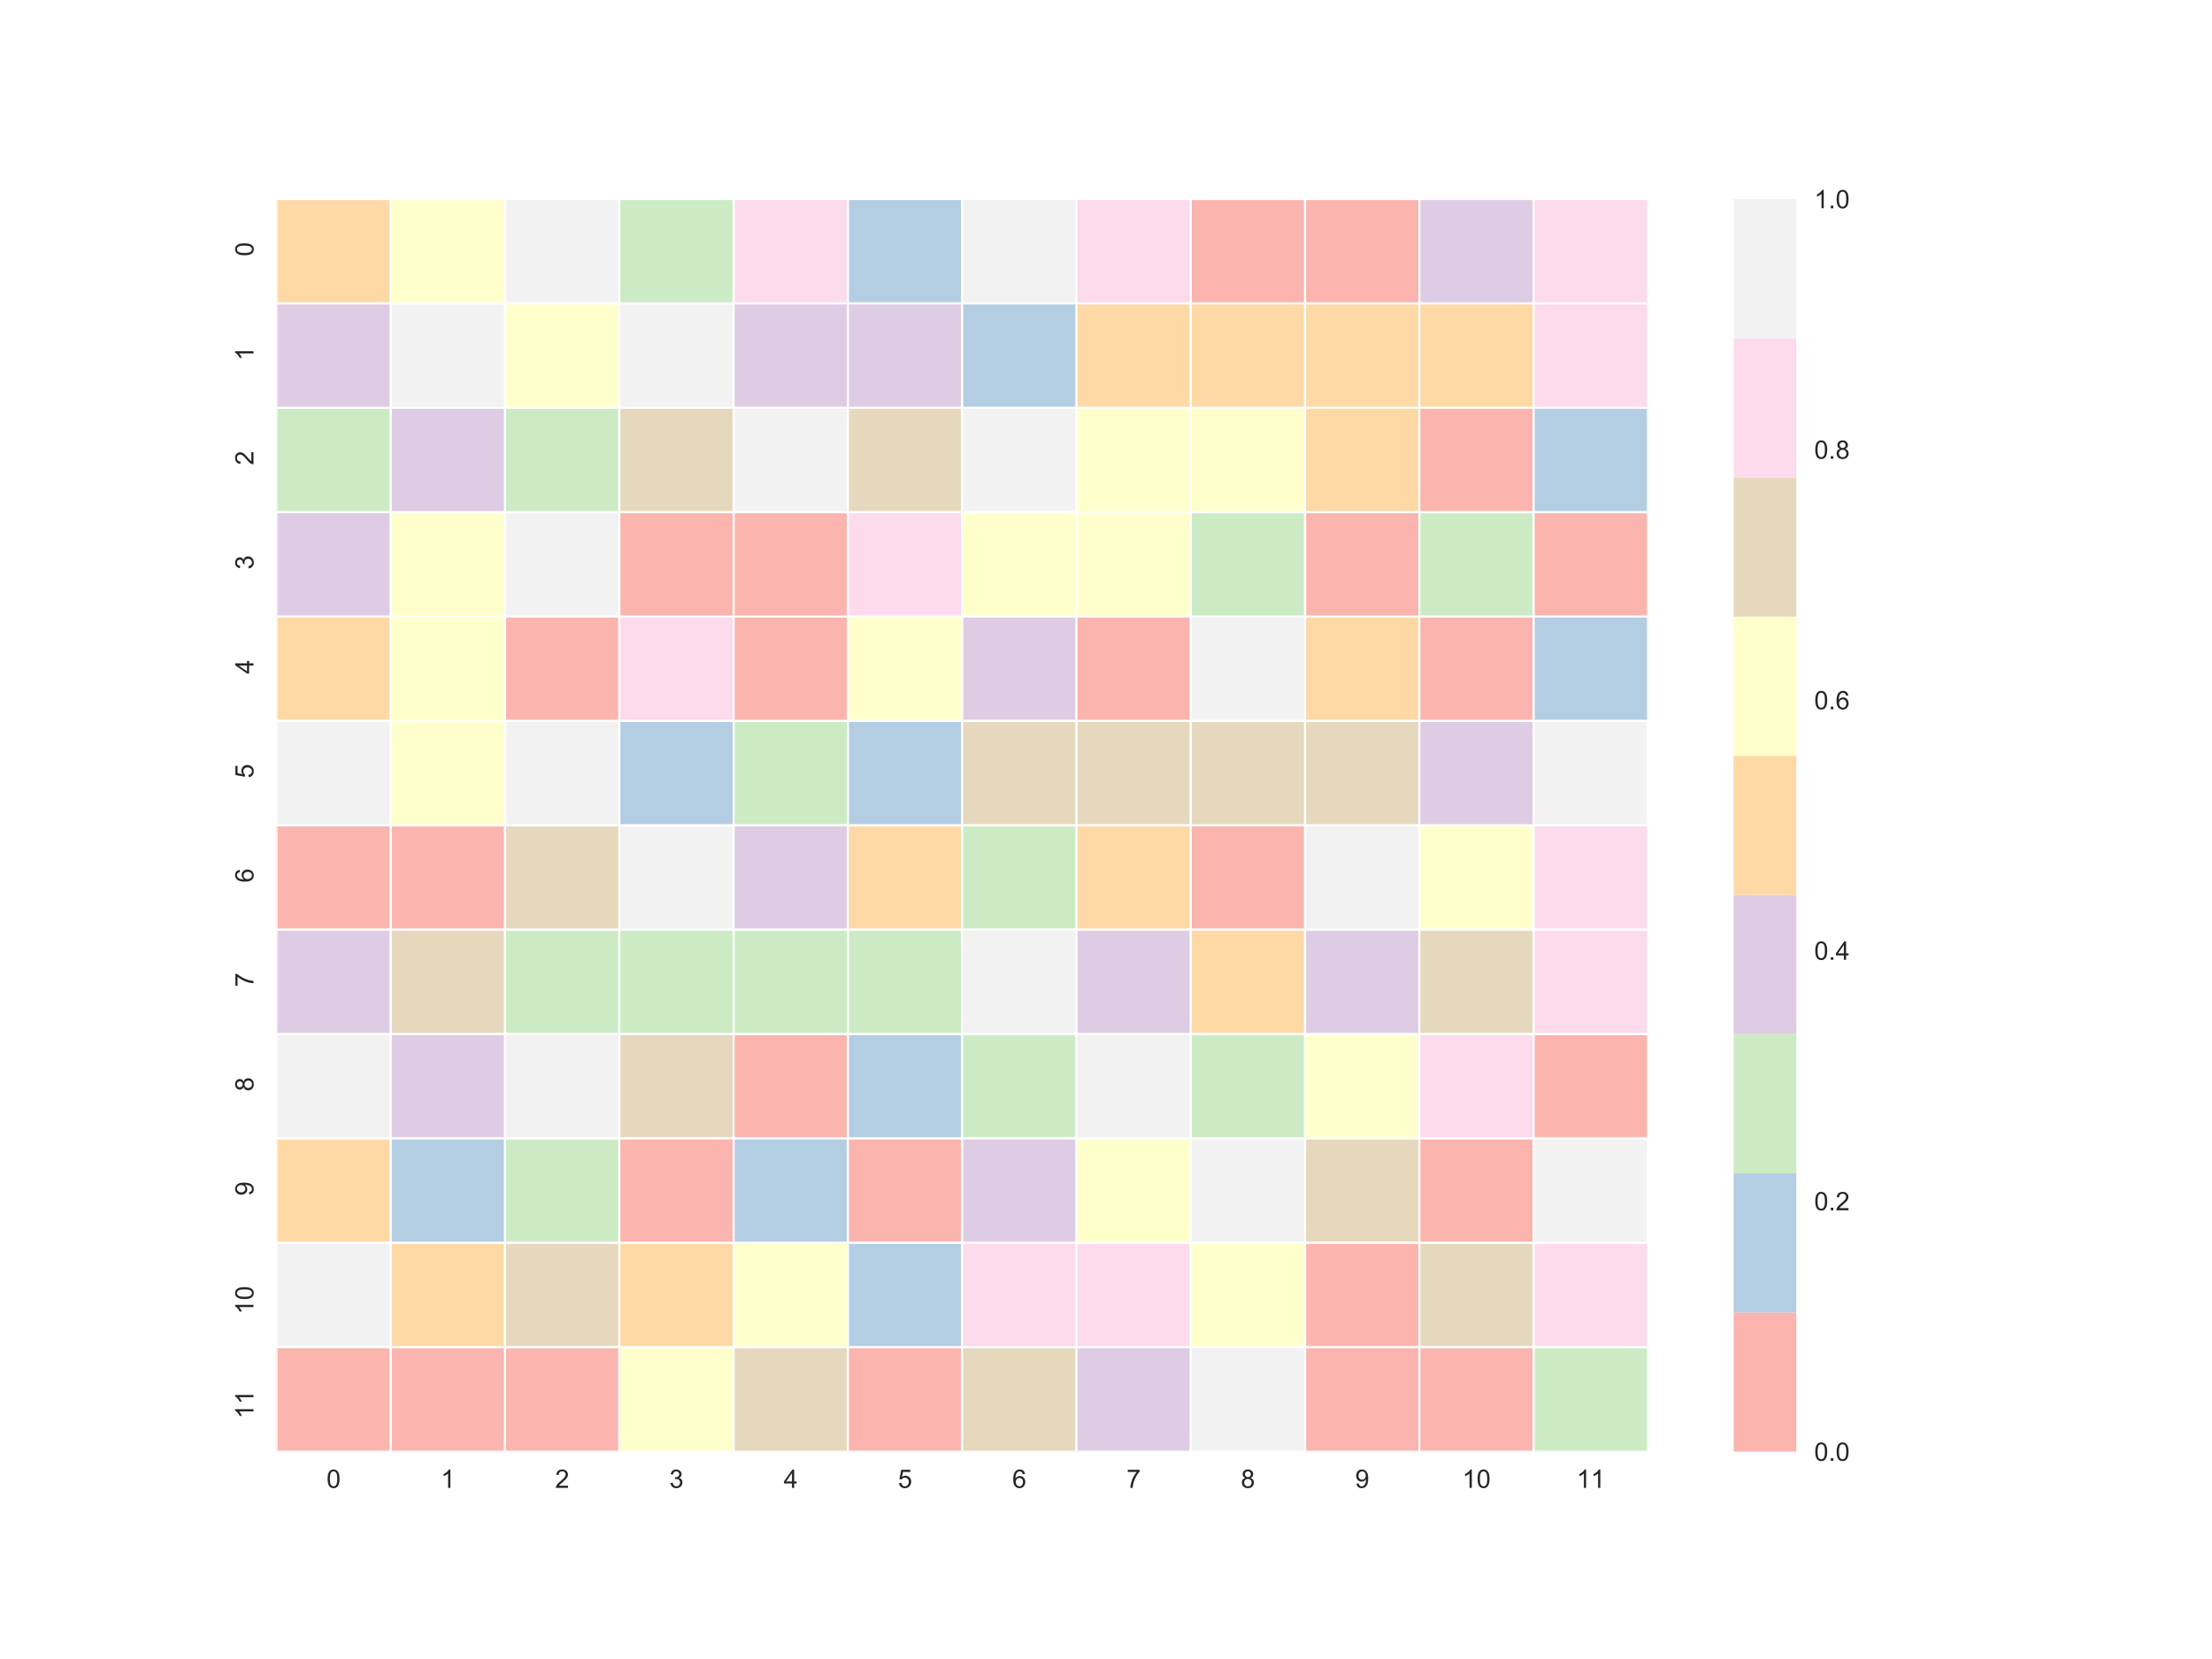 <?xml version="1.0" encoding="utf-8" standalone="no"?>
<!DOCTYPE svg PUBLIC "-//W3C//DTD SVG 1.1//EN"
  "http://www.w3.org/Graphics/SVG/1.1/DTD/svg11.dtd">
<!-- Created with matplotlib (http://matplotlib.org/) -->
<svg height="648pt" version="1.1" viewBox="0 0 864 648" width="864pt" xmlns="http://www.w3.org/2000/svg" xmlns:xlink="http://www.w3.org/1999/xlink">
 <defs>
  <style type="text/css">
*{stroke-linecap:butt;stroke-linejoin:round;}
  </style>
 </defs>
 <g id="figure_1">
  <g id="patch_1">
   <path d="M 0 648 
L 864 648 
L 864 0 
L 0 0 
z
" style="fill:#ffffff;"/>
  </g>
  <g id="axes_1">
   <g id="patch_2">
    <path d="M 108 567 
L 643.68 567 
L 643.68 77.76 
L 108 77.76 
z
" style="fill:#ffffff;"/>
   </g>
   <g id="matplotlib.axis_1">
    <g id="xtick_1">
     <g id="line2d_1"/>
     <g id="text_1">
      <!-- 0 -->
      <defs>
       <path d="M 4.156 35.297 
Q 4.156 48 6.766 55.734 
Q 9.375 63.484 14.516 67.672 
Q 19.672 71.875 27.484 71.875 
Q 33.25 71.875 37.594 69.547 
Q 41.938 67.234 44.766 62.859 
Q 47.609 58.5 49.219 52.219 
Q 50.828 45.953 50.828 35.297 
Q 50.828 22.703 48.234 14.969 
Q 45.656 7.234 40.5 3 
Q 35.359 -1.219 27.484 -1.219 
Q 17.141 -1.219 11.234 6.203 
Q 4.156 15.141 4.156 35.297 
z
M 13.188 35.297 
Q 13.188 17.672 17.312 11.828 
Q 21.438 6 27.484 6 
Q 33.547 6 37.672 11.859 
Q 41.797 17.719 41.797 35.297 
Q 41.797 52.984 37.672 58.781 
Q 33.547 64.594 27.391 64.594 
Q 21.344 64.594 17.719 59.469 
Q 13.188 52.938 13.188 35.297 
z
" id="ArialMT-30"/>
      </defs>
      <g style="fill:#262626;" transform="translate(127.54 581.158)scale(0.1 -0.1)">
       <use xlink:href="#ArialMT-30"/>
      </g>
     </g>
    </g>
    <g id="xtick_2">
     <g id="line2d_2"/>
     <g id="text_2">
      <!-- 1 -->
      <defs>
       <path d="M 37.25 0 
L 28.469 0 
L 28.469 56 
Q 25.297 52.984 20.141 49.953 
Q 14.984 46.922 10.891 45.406 
L 10.891 53.906 
Q 18.266 57.375 23.781 62.297 
Q 29.297 67.234 31.594 71.875 
L 37.25 71.875 
z
" id="ArialMT-31"/>
      </defs>
      <g style="fill:#262626;" transform="translate(172.18 581.158)scale(0.1 -0.1)">
       <use xlink:href="#ArialMT-31"/>
      </g>
     </g>
    </g>
    <g id="xtick_3">
     <g id="line2d_3"/>
     <g id="text_3">
      <!-- 2 -->
      <defs>
       <path d="M 50.344 8.453 
L 50.344 0 
L 3.031 0 
Q 2.938 3.172 4.047 6.109 
Q 5.859 10.938 9.828 15.625 
Q 13.812 20.312 21.344 26.469 
Q 33.016 36.031 37.109 41.625 
Q 41.219 47.219 41.219 52.203 
Q 41.219 57.422 37.469 61 
Q 33.734 64.594 27.734 64.594 
Q 21.391 64.594 17.578 60.781 
Q 13.766 56.984 13.719 50.25 
L 4.688 51.172 
Q 5.609 61.281 11.656 66.578 
Q 17.719 71.875 27.938 71.875 
Q 38.234 71.875 44.234 66.156 
Q 50.25 60.453 50.25 52 
Q 50.25 47.703 48.484 43.547 
Q 46.734 39.406 42.656 34.812 
Q 38.578 30.219 29.109 22.219 
Q 21.188 15.578 18.938 13.203 
Q 16.703 10.844 15.234 8.453 
z
" id="ArialMT-32"/>
      </defs>
      <g style="fill:#262626;" transform="translate(216.82 581.158)scale(0.1 -0.1)">
       <use xlink:href="#ArialMT-32"/>
      </g>
     </g>
    </g>
    <g id="xtick_4">
     <g id="line2d_4"/>
     <g id="text_4">
      <!-- 3 -->
      <defs>
       <path d="M 4.203 18.891 
L 12.984 20.062 
Q 14.5 12.594 18.141 9.297 
Q 21.781 6 27 6 
Q 33.203 6 37.469 10.297 
Q 41.75 14.594 41.75 20.953 
Q 41.75 27 37.797 30.922 
Q 33.844 34.859 27.734 34.859 
Q 25.25 34.859 21.531 33.891 
L 22.516 41.609 
Q 23.391 41.5 23.922 41.5 
Q 29.547 41.5 34.031 44.422 
Q 38.531 47.359 38.531 53.469 
Q 38.531 58.297 35.25 61.469 
Q 31.984 64.656 26.812 64.656 
Q 21.688 64.656 18.266 61.422 
Q 14.844 58.203 13.875 51.766 
L 5.078 53.328 
Q 6.688 62.156 12.391 67.016 
Q 18.109 71.875 26.609 71.875 
Q 32.469 71.875 37.391 69.359 
Q 42.328 66.844 44.938 62.5 
Q 47.562 58.156 47.562 53.266 
Q 47.562 48.641 45.062 44.828 
Q 42.578 41.016 37.703 38.766 
Q 44.047 37.312 47.562 32.688 
Q 51.078 28.078 51.078 21.141 
Q 51.078 11.766 44.234 5.25 
Q 37.406 -1.266 26.953 -1.266 
Q 17.531 -1.266 11.297 4.344 
Q 5.078 9.969 4.203 18.891 
z
" id="ArialMT-33"/>
      </defs>
      <g style="fill:#262626;" transform="translate(261.46 581.158)scale(0.1 -0.1)">
       <use xlink:href="#ArialMT-33"/>
      </g>
     </g>
    </g>
    <g id="xtick_5">
     <g id="line2d_5"/>
     <g id="text_5">
      <!-- 4 -->
      <defs>
       <path d="M 32.328 0 
L 32.328 17.141 
L 1.266 17.141 
L 1.266 25.203 
L 33.938 71.578 
L 41.109 71.578 
L 41.109 25.203 
L 50.781 25.203 
L 50.781 17.141 
L 41.109 17.141 
L 41.109 0 
z
M 32.328 25.203 
L 32.328 57.469 
L 9.906 25.203 
z
" id="ArialMT-34"/>
      </defs>
      <g style="fill:#262626;" transform="translate(306.1 581.158)scale(0.1 -0.1)">
       <use xlink:href="#ArialMT-34"/>
      </g>
     </g>
    </g>
    <g id="xtick_6">
     <g id="line2d_6"/>
     <g id="text_6">
      <!-- 5 -->
      <defs>
       <path d="M 4.156 18.75 
L 13.375 19.531 
Q 14.406 12.797 18.141 9.391 
Q 21.875 6 27.156 6 
Q 33.5 6 37.891 10.781 
Q 42.281 15.578 42.281 23.484 
Q 42.281 31 38.062 35.344 
Q 33.844 39.703 27 39.703 
Q 22.75 39.703 19.328 37.766 
Q 15.922 35.844 13.969 32.766 
L 5.719 33.844 
L 12.641 70.609 
L 48.25 70.609 
L 48.25 62.203 
L 19.672 62.203 
L 15.828 42.969 
Q 22.266 47.469 29.344 47.469 
Q 38.719 47.469 45.156 40.969 
Q 51.609 34.469 51.609 24.266 
Q 51.609 14.547 45.953 7.469 
Q 39.062 -1.219 27.156 -1.219 
Q 17.391 -1.219 11.203 4.25 
Q 5.031 9.719 4.156 18.75 
z
" id="ArialMT-35"/>
      </defs>
      <g style="fill:#262626;" transform="translate(350.74 581.158)scale(0.1 -0.1)">
       <use xlink:href="#ArialMT-35"/>
      </g>
     </g>
    </g>
    <g id="xtick_7">
     <g id="line2d_7"/>
     <g id="text_7">
      <!-- 6 -->
      <defs>
       <path d="M 49.75 54.047 
L 41.016 53.375 
Q 39.844 58.547 37.703 60.891 
Q 34.125 64.656 28.906 64.656 
Q 24.703 64.656 21.531 62.312 
Q 17.391 59.281 14.984 53.469 
Q 12.594 47.656 12.5 36.922 
Q 15.672 41.75 20.266 44.094 
Q 24.859 46.438 29.891 46.438 
Q 38.672 46.438 44.844 39.969 
Q 51.031 33.5 51.031 23.25 
Q 51.031 16.5 48.125 10.719 
Q 45.219 4.938 40.141 1.859 
Q 35.062 -1.219 28.609 -1.219 
Q 17.625 -1.219 10.688 6.859 
Q 3.766 14.938 3.766 33.5 
Q 3.766 54.25 11.422 63.672 
Q 18.109 71.875 29.438 71.875 
Q 37.891 71.875 43.281 67.141 
Q 48.688 62.406 49.75 54.047 
z
M 13.875 23.188 
Q 13.875 18.656 15.797 14.5 
Q 17.719 10.359 21.188 8.172 
Q 24.656 6 28.469 6 
Q 34.031 6 38.031 10.484 
Q 42.047 14.984 42.047 22.703 
Q 42.047 30.125 38.078 34.391 
Q 34.125 38.672 28.125 38.672 
Q 22.172 38.672 18.016 34.391 
Q 13.875 30.125 13.875 23.188 
z
" id="ArialMT-36"/>
      </defs>
      <g style="fill:#262626;" transform="translate(395.38 581.158)scale(0.1 -0.1)">
       <use xlink:href="#ArialMT-36"/>
      </g>
     </g>
    </g>
    <g id="xtick_8">
     <g id="line2d_8"/>
     <g id="text_8">
      <!-- 7 -->
      <defs>
       <path d="M 4.734 62.203 
L 4.734 70.656 
L 51.078 70.656 
L 51.078 63.812 
Q 44.234 56.547 37.516 44.484 
Q 30.812 32.422 27.156 19.672 
Q 24.516 10.688 23.781 0 
L 14.75 0 
Q 14.891 8.453 18.062 20.406 
Q 21.234 32.375 27.172 43.484 
Q 33.109 54.594 39.797 62.203 
z
" id="ArialMT-37"/>
      </defs>
      <g style="fill:#262626;" transform="translate(440.02 581.158)scale(0.1 -0.1)">
       <use xlink:href="#ArialMT-37"/>
      </g>
     </g>
    </g>
    <g id="xtick_9">
     <g id="line2d_9"/>
     <g id="text_9">
      <!-- 8 -->
      <defs>
       <path d="M 17.672 38.812 
Q 12.203 40.828 9.562 44.531 
Q 6.938 48.25 6.938 53.422 
Q 6.938 61.234 12.547 66.547 
Q 18.172 71.875 27.484 71.875 
Q 36.859 71.875 42.578 66.422 
Q 48.297 60.984 48.297 53.172 
Q 48.297 48.188 45.672 44.5 
Q 43.062 40.828 37.75 38.812 
Q 44.344 36.672 47.781 31.875 
Q 51.219 27.094 51.219 20.453 
Q 51.219 11.281 44.719 5.031 
Q 38.234 -1.219 27.641 -1.219 
Q 17.047 -1.219 10.547 5.047 
Q 4.047 11.328 4.047 20.703 
Q 4.047 27.688 7.594 32.391 
Q 11.141 37.109 17.672 38.812 
z
M 15.922 53.719 
Q 15.922 48.641 19.188 45.406 
Q 22.469 42.188 27.688 42.188 
Q 32.766 42.188 36.016 45.375 
Q 39.266 48.578 39.266 53.219 
Q 39.266 58.062 35.906 61.359 
Q 32.562 64.656 27.594 64.656 
Q 22.562 64.656 19.234 61.422 
Q 15.922 58.203 15.922 53.719 
z
M 13.094 20.656 
Q 13.094 16.891 14.875 13.375 
Q 16.656 9.859 20.172 7.922 
Q 23.688 6 27.734 6 
Q 34.031 6 38.125 10.047 
Q 42.234 14.109 42.234 20.359 
Q 42.234 26.703 38.016 30.859 
Q 33.797 35.016 27.438 35.016 
Q 21.234 35.016 17.156 30.906 
Q 13.094 26.812 13.094 20.656 
z
" id="ArialMT-38"/>
      </defs>
      <g style="fill:#262626;" transform="translate(484.66 581.158)scale(0.1 -0.1)">
       <use xlink:href="#ArialMT-38"/>
      </g>
     </g>
    </g>
    <g id="xtick_10">
     <g id="line2d_10"/>
     <g id="text_10">
      <!-- 9 -->
      <defs>
       <path d="M 5.469 16.547 
L 13.922 17.328 
Q 14.984 11.375 18.016 8.688 
Q 21.047 6 25.781 6 
Q 29.828 6 32.875 7.859 
Q 35.938 9.719 37.891 12.812 
Q 39.844 15.922 41.156 21.188 
Q 42.484 26.469 42.484 31.938 
Q 42.484 32.516 42.438 33.688 
Q 39.797 29.5 35.234 26.875 
Q 30.672 24.266 25.344 24.266 
Q 16.453 24.266 10.297 30.703 
Q 4.156 37.156 4.156 47.703 
Q 4.156 58.594 10.578 65.234 
Q 17 71.875 26.656 71.875 
Q 33.641 71.875 39.422 68.109 
Q 45.219 64.359 48.219 57.391 
Q 51.219 50.438 51.219 37.25 
Q 51.219 23.531 48.234 15.406 
Q 45.266 7.281 39.375 3.031 
Q 33.5 -1.219 25.594 -1.219 
Q 17.188 -1.219 11.859 3.438 
Q 6.547 8.109 5.469 16.547 
z
M 41.453 48.141 
Q 41.453 55.719 37.422 60.156 
Q 33.406 64.594 27.734 64.594 
Q 21.875 64.594 17.531 59.812 
Q 13.188 55.031 13.188 47.406 
Q 13.188 40.578 17.312 36.297 
Q 21.438 32.031 27.484 32.031 
Q 33.594 32.031 37.516 36.297 
Q 41.453 40.578 41.453 48.141 
z
" id="ArialMT-39"/>
      </defs>
      <g style="fill:#262626;" transform="translate(529.3 581.158)scale(0.1 -0.1)">
       <use xlink:href="#ArialMT-39"/>
      </g>
     </g>
    </g>
    <g id="xtick_11">
     <g id="line2d_11"/>
     <g id="text_11">
      <!-- 10 -->
      <g style="fill:#262626;" transform="translate(571.159 581.158)scale(0.1 -0.1)">
       <use xlink:href="#ArialMT-31"/>
       <use x="55.615" xlink:href="#ArialMT-30"/>
      </g>
     </g>
    </g>
    <g id="xtick_12">
     <g id="line2d_12"/>
     <g id="text_12">
      <!-- 11 -->
      <g style="fill:#262626;" transform="translate(615.805 581.158)scale(0.1 -0.1)">
       <use xlink:href="#ArialMT-31"/>
       <use x="55.506" xlink:href="#ArialMT-31"/>
      </g>
     </g>
    </g>
   </g>
   <g id="matplotlib.axis_2">
    <g id="ytick_1">
     <g id="line2d_13"/>
     <g id="text_13">
      <!-- 0 -->
      <g style="fill:#262626;" transform="translate(99.013 100.127)rotate(-90)scale(0.1 -0.1)">
       <use xlink:href="#ArialMT-30"/>
      </g>
     </g>
    </g>
    <g id="ytick_2">
     <g id="line2d_14"/>
     <g id="text_14">
      <!-- 1 -->
      <g style="fill:#262626;" transform="translate(99.013 140.897)rotate(-90)scale(0.1 -0.1)">
       <use xlink:href="#ArialMT-31"/>
      </g>
     </g>
    </g>
    <g id="ytick_3">
     <g id="line2d_15"/>
     <g id="text_15">
      <!-- 2 -->
      <g style="fill:#262626;" transform="translate(99.013 181.667)rotate(-90)scale(0.1 -0.1)">
       <use xlink:href="#ArialMT-32"/>
      </g>
     </g>
    </g>
    <g id="ytick_4">
     <g id="line2d_16"/>
     <g id="text_16">
      <!-- 3 -->
      <g style="fill:#262626;" transform="translate(99.013 222.437)rotate(-90)scale(0.1 -0.1)">
       <use xlink:href="#ArialMT-33"/>
      </g>
     </g>
    </g>
    <g id="ytick_5">
     <g id="line2d_17"/>
     <g id="text_17">
      <!-- 4 -->
      <g style="fill:#262626;" transform="translate(99.013 263.207)rotate(-90)scale(0.1 -0.1)">
       <use xlink:href="#ArialMT-34"/>
      </g>
     </g>
    </g>
    <g id="ytick_6">
     <g id="line2d_18"/>
     <g id="text_18">
      <!-- 5 -->
      <g style="fill:#262626;" transform="translate(99.013 303.977)rotate(-90)scale(0.1 -0.1)">
       <use xlink:href="#ArialMT-35"/>
      </g>
     </g>
    </g>
    <g id="ytick_7">
     <g id="line2d_19"/>
     <g id="text_19">
      <!-- 6 -->
      <g style="fill:#262626;" transform="translate(99.013 344.747)rotate(-90)scale(0.1 -0.1)">
       <use xlink:href="#ArialMT-36"/>
      </g>
     </g>
    </g>
    <g id="ytick_8">
     <g id="line2d_20"/>
     <g id="text_20">
      <!-- 7 -->
      <g style="fill:#262626;" transform="translate(99.013 385.517)rotate(-90)scale(0.1 -0.1)">
       <use xlink:href="#ArialMT-37"/>
      </g>
     </g>
    </g>
    <g id="ytick_9">
     <g id="line2d_21"/>
     <g id="text_21">
      <!-- 8 -->
      <g style="fill:#262626;" transform="translate(99.013 426.287)rotate(-90)scale(0.1 -0.1)">
       <use xlink:href="#ArialMT-38"/>
      </g>
     </g>
    </g>
    <g id="ytick_10">
     <g id="line2d_22"/>
     <g id="text_22">
      <!-- 9 -->
      <g style="fill:#262626;" transform="translate(99.013 467.057)rotate(-90)scale(0.1 -0.1)">
       <use xlink:href="#ArialMT-39"/>
      </g>
     </g>
    </g>
    <g id="ytick_11">
     <g id="line2d_23"/>
     <g id="text_23">
      <!-- 10 -->
      <g style="fill:#262626;" transform="translate(99.013 513.388)rotate(-90)scale(0.1 -0.1)">
       <use xlink:href="#ArialMT-31"/>
       <use x="55.615" xlink:href="#ArialMT-30"/>
      </g>
     </g>
    </g>
    <g id="ytick_12">
     <g id="line2d_24"/>
     <g id="text_24">
      <!-- 11 -->
      <g style="fill:#262626;" transform="translate(99.013 554.147)rotate(-90)scale(0.1 -0.1)">
       <use xlink:href="#ArialMT-31"/>
       <use x="55.506" xlink:href="#ArialMT-31"/>
      </g>
     </g>
    </g>
   </g>
   <g id="QuadMesh_1">
    <path clip-path="url(#pb2834a9802)" d="M 108 77.76 
L 152.64 77.76 
L 152.64 118.53 
L 108 118.53 
L 108 77.76 
" style="fill:#fed9a6;stroke:#ffffff;stroke-width:0.8;"/>
    <path clip-path="url(#pb2834a9802)" d="M 152.64 77.76 
L 197.28 77.76 
L 197.28 118.53 
L 152.64 118.53 
L 152.64 77.76 
" style="fill:#ffffcc;stroke:#ffffff;stroke-width:0.8;"/>
    <path clip-path="url(#pb2834a9802)" d="M 197.28 77.76 
L 241.92 77.76 
L 241.92 118.53 
L 197.28 118.53 
L 197.28 77.76 
" style="fill:#f2f2f2;stroke:#ffffff;stroke-width:0.8;"/>
    <path clip-path="url(#pb2834a9802)" d="M 241.92 77.76 
L 286.56 77.76 
L 286.56 118.53 
L 241.92 118.53 
L 241.92 77.76 
" style="fill:#ccebc5;stroke:#ffffff;stroke-width:0.8;"/>
    <path clip-path="url(#pb2834a9802)" d="M 286.56 77.76 
L 331.2 77.76 
L 331.2 118.53 
L 286.56 118.53 
L 286.56 77.76 
" style="fill:#fddaec;stroke:#ffffff;stroke-width:0.8;"/>
    <path clip-path="url(#pb2834a9802)" d="M 331.2 77.76 
L 375.84 77.76 
L 375.84 118.53 
L 331.2 118.53 
L 331.2 77.76 
" style="fill:#b3cde3;stroke:#ffffff;stroke-width:0.8;"/>
    <path clip-path="url(#pb2834a9802)" d="M 375.84 77.76 
L 420.48 77.76 
L 420.48 118.53 
L 375.84 118.53 
L 375.84 77.76 
" style="fill:#f2f2f2;stroke:#ffffff;stroke-width:0.8;"/>
    <path clip-path="url(#pb2834a9802)" d="M 420.48 77.76 
L 465.12 77.76 
L 465.12 118.53 
L 420.48 118.53 
L 420.48 77.76 
" style="fill:#fddaec;stroke:#ffffff;stroke-width:0.8;"/>
    <path clip-path="url(#pb2834a9802)" d="M 465.12 77.76 
L 509.76 77.76 
L 509.76 118.53 
L 465.12 118.53 
L 465.12 77.76 
" style="fill:#fbb4ae;stroke:#ffffff;stroke-width:0.8;"/>
    <path clip-path="url(#pb2834a9802)" d="M 509.76 77.76 
L 554.4 77.76 
L 554.4 118.53 
L 509.76 118.53 
L 509.76 77.76 
" style="fill:#fbb4ae;stroke:#ffffff;stroke-width:0.8;"/>
    <path clip-path="url(#pb2834a9802)" d="M 554.4 77.76 
L 599.04 77.76 
L 599.04 118.53 
L 554.4 118.53 
L 554.4 77.76 
" style="fill:#decbe4;stroke:#ffffff;stroke-width:0.8;"/>
    <path clip-path="url(#pb2834a9802)" d="M 599.04 77.76 
L 643.68 77.76 
L 643.68 118.53 
L 599.04 118.53 
L 599.04 77.76 
" style="fill:#fddaec;stroke:#ffffff;stroke-width:0.8;"/>
    <path clip-path="url(#pb2834a9802)" d="M 108 118.53 
L 152.64 118.53 
L 152.64 159.3 
L 108 159.3 
L 108 118.53 
" style="fill:#decbe4;stroke:#ffffff;stroke-width:0.8;"/>
    <path clip-path="url(#pb2834a9802)" d="M 152.64 118.53 
L 197.28 118.53 
L 197.28 159.3 
L 152.64 159.3 
L 152.64 118.53 
" style="fill:#f2f2f2;stroke:#ffffff;stroke-width:0.8;"/>
    <path clip-path="url(#pb2834a9802)" d="M 197.28 118.53 
L 241.92 118.53 
L 241.92 159.3 
L 197.28 159.3 
L 197.28 118.53 
" style="fill:#ffffcc;stroke:#ffffff;stroke-width:0.8;"/>
    <path clip-path="url(#pb2834a9802)" d="M 241.92 118.53 
L 286.56 118.53 
L 286.56 159.3 
L 241.92 159.3 
L 241.92 118.53 
" style="fill:#f2f2f2;stroke:#ffffff;stroke-width:0.8;"/>
    <path clip-path="url(#pb2834a9802)" d="M 286.56 118.53 
L 331.2 118.53 
L 331.2 159.3 
L 286.56 159.3 
L 286.56 118.53 
" style="fill:#decbe4;stroke:#ffffff;stroke-width:0.8;"/>
    <path clip-path="url(#pb2834a9802)" d="M 331.2 118.53 
L 375.84 118.53 
L 375.84 159.3 
L 331.2 159.3 
L 331.2 118.53 
" style="fill:#decbe4;stroke:#ffffff;stroke-width:0.8;"/>
    <path clip-path="url(#pb2834a9802)" d="M 375.84 118.53 
L 420.48 118.53 
L 420.48 159.3 
L 375.84 159.3 
L 375.84 118.53 
" style="fill:#b3cde3;stroke:#ffffff;stroke-width:0.8;"/>
    <path clip-path="url(#pb2834a9802)" d="M 420.48 118.53 
L 465.12 118.53 
L 465.12 159.3 
L 420.48 159.3 
L 420.48 118.53 
" style="fill:#fed9a6;stroke:#ffffff;stroke-width:0.8;"/>
    <path clip-path="url(#pb2834a9802)" d="M 465.12 118.53 
L 509.76 118.53 
L 509.76 159.3 
L 465.12 159.3 
L 465.12 118.53 
" style="fill:#fed9a6;stroke:#ffffff;stroke-width:0.8;"/>
    <path clip-path="url(#pb2834a9802)" d="M 509.76 118.53 
L 554.4 118.53 
L 554.4 159.3 
L 509.76 159.3 
L 509.76 118.53 
" style="fill:#fed9a6;stroke:#ffffff;stroke-width:0.8;"/>
    <path clip-path="url(#pb2834a9802)" d="M 554.4 118.53 
L 599.04 118.53 
L 599.04 159.3 
L 554.4 159.3 
L 554.4 118.53 
" style="fill:#fed9a6;stroke:#ffffff;stroke-width:0.8;"/>
    <path clip-path="url(#pb2834a9802)" d="M 599.04 118.53 
L 643.68 118.53 
L 643.68 159.3 
L 599.04 159.3 
L 599.04 118.53 
" style="fill:#fddaec;stroke:#ffffff;stroke-width:0.8;"/>
    <path clip-path="url(#pb2834a9802)" d="M 108 159.3 
L 152.64 159.3 
L 152.64 200.07 
L 108 200.07 
L 108 159.3 
" style="fill:#ccebc5;stroke:#ffffff;stroke-width:0.8;"/>
    <path clip-path="url(#pb2834a9802)" d="M 152.64 159.3 
L 197.28 159.3 
L 197.28 200.07 
L 152.64 200.07 
L 152.64 159.3 
" style="fill:#decbe4;stroke:#ffffff;stroke-width:0.8;"/>
    <path clip-path="url(#pb2834a9802)" d="M 197.28 159.3 
L 241.92 159.3 
L 241.92 200.07 
L 197.28 200.07 
L 197.28 159.3 
" style="fill:#ccebc5;stroke:#ffffff;stroke-width:0.8;"/>
    <path clip-path="url(#pb2834a9802)" d="M 241.92 159.3 
L 286.56 159.3 
L 286.56 200.07 
L 241.92 200.07 
L 241.92 159.3 
" style="fill:#e5d8bd;stroke:#ffffff;stroke-width:0.8;"/>
    <path clip-path="url(#pb2834a9802)" d="M 286.56 159.3 
L 331.2 159.3 
L 331.2 200.07 
L 286.56 200.07 
L 286.56 159.3 
" style="fill:#f2f2f2;stroke:#ffffff;stroke-width:0.8;"/>
    <path clip-path="url(#pb2834a9802)" d="M 331.2 159.3 
L 375.84 159.3 
L 375.84 200.07 
L 331.2 200.07 
L 331.2 159.3 
" style="fill:#e5d8bd;stroke:#ffffff;stroke-width:0.8;"/>
    <path clip-path="url(#pb2834a9802)" d="M 375.84 159.3 
L 420.48 159.3 
L 420.48 200.07 
L 375.84 200.07 
L 375.84 159.3 
" style="fill:#f2f2f2;stroke:#ffffff;stroke-width:0.8;"/>
    <path clip-path="url(#pb2834a9802)" d="M 420.48 159.3 
L 465.12 159.3 
L 465.12 200.07 
L 420.48 200.07 
L 420.48 159.3 
" style="fill:#ffffcc;stroke:#ffffff;stroke-width:0.8;"/>
    <path clip-path="url(#pb2834a9802)" d="M 465.12 159.3 
L 509.76 159.3 
L 509.76 200.07 
L 465.12 200.07 
L 465.12 159.3 
" style="fill:#ffffcc;stroke:#ffffff;stroke-width:0.8;"/>
    <path clip-path="url(#pb2834a9802)" d="M 509.76 159.3 
L 554.4 159.3 
L 554.4 200.07 
L 509.76 200.07 
L 509.76 159.3 
" style="fill:#fed9a6;stroke:#ffffff;stroke-width:0.8;"/>
    <path clip-path="url(#pb2834a9802)" d="M 554.4 159.3 
L 599.04 159.3 
L 599.04 200.07 
L 554.4 200.07 
L 554.4 159.3 
" style="fill:#fbb4ae;stroke:#ffffff;stroke-width:0.8;"/>
    <path clip-path="url(#pb2834a9802)" d="M 599.04 159.3 
L 643.68 159.3 
L 643.68 200.07 
L 599.04 200.07 
L 599.04 159.3 
" style="fill:#b3cde3;stroke:#ffffff;stroke-width:0.8;"/>
    <path clip-path="url(#pb2834a9802)" d="M 108 200.07 
L 152.64 200.07 
L 152.64 240.84 
L 108 240.84 
L 108 200.07 
" style="fill:#decbe4;stroke:#ffffff;stroke-width:0.8;"/>
    <path clip-path="url(#pb2834a9802)" d="M 152.64 200.07 
L 197.28 200.07 
L 197.28 240.84 
L 152.64 240.84 
L 152.64 200.07 
" style="fill:#ffffcc;stroke:#ffffff;stroke-width:0.8;"/>
    <path clip-path="url(#pb2834a9802)" d="M 197.28 200.07 
L 241.92 200.07 
L 241.92 240.84 
L 197.28 240.84 
L 197.28 200.07 
" style="fill:#f2f2f2;stroke:#ffffff;stroke-width:0.8;"/>
    <path clip-path="url(#pb2834a9802)" d="M 241.92 200.07 
L 286.56 200.07 
L 286.56 240.84 
L 241.92 240.84 
L 241.92 200.07 
" style="fill:#fbb4ae;stroke:#ffffff;stroke-width:0.8;"/>
    <path clip-path="url(#pb2834a9802)" d="M 286.56 200.07 
L 331.2 200.07 
L 331.2 240.84 
L 286.56 240.84 
L 286.56 200.07 
" style="fill:#fbb4ae;stroke:#ffffff;stroke-width:0.8;"/>
    <path clip-path="url(#pb2834a9802)" d="M 331.2 200.07 
L 375.84 200.07 
L 375.84 240.84 
L 331.2 240.84 
L 331.2 200.07 
" style="fill:#fddaec;stroke:#ffffff;stroke-width:0.8;"/>
    <path clip-path="url(#pb2834a9802)" d="M 375.84 200.07 
L 420.48 200.07 
L 420.48 240.84 
L 375.84 240.84 
L 375.84 200.07 
" style="fill:#ffffcc;stroke:#ffffff;stroke-width:0.8;"/>
    <path clip-path="url(#pb2834a9802)" d="M 420.48 200.07 
L 465.12 200.07 
L 465.12 240.84 
L 420.48 240.84 
L 420.48 200.07 
" style="fill:#ffffcc;stroke:#ffffff;stroke-width:0.8;"/>
    <path clip-path="url(#pb2834a9802)" d="M 465.12 200.07 
L 509.76 200.07 
L 509.76 240.84 
L 465.12 240.84 
L 465.12 200.07 
" style="fill:#ccebc5;stroke:#ffffff;stroke-width:0.8;"/>
    <path clip-path="url(#pb2834a9802)" d="M 509.76 200.07 
L 554.4 200.07 
L 554.4 240.84 
L 509.76 240.84 
L 509.76 200.07 
" style="fill:#fbb4ae;stroke:#ffffff;stroke-width:0.8;"/>
    <path clip-path="url(#pb2834a9802)" d="M 554.4 200.07 
L 599.04 200.07 
L 599.04 240.84 
L 554.4 240.84 
L 554.4 200.07 
" style="fill:#ccebc5;stroke:#ffffff;stroke-width:0.8;"/>
    <path clip-path="url(#pb2834a9802)" d="M 599.04 200.07 
L 643.68 200.07 
L 643.68 240.84 
L 599.04 240.84 
L 599.04 200.07 
" style="fill:#fbb4ae;stroke:#ffffff;stroke-width:0.8;"/>
    <path clip-path="url(#pb2834a9802)" d="M 108 240.84 
L 152.64 240.84 
L 152.64 281.61 
L 108 281.61 
L 108 240.84 
" style="fill:#fed9a6;stroke:#ffffff;stroke-width:0.8;"/>
    <path clip-path="url(#pb2834a9802)" d="M 152.64 240.84 
L 197.28 240.84 
L 197.28 281.61 
L 152.64 281.61 
L 152.64 240.84 
" style="fill:#ffffcc;stroke:#ffffff;stroke-width:0.8;"/>
    <path clip-path="url(#pb2834a9802)" d="M 197.28 240.84 
L 241.92 240.84 
L 241.92 281.61 
L 197.28 281.61 
L 197.28 240.84 
" style="fill:#fbb4ae;stroke:#ffffff;stroke-width:0.8;"/>
    <path clip-path="url(#pb2834a9802)" d="M 241.92 240.84 
L 286.56 240.84 
L 286.56 281.61 
L 241.92 281.61 
L 241.92 240.84 
" style="fill:#fddaec;stroke:#ffffff;stroke-width:0.8;"/>
    <path clip-path="url(#pb2834a9802)" d="M 286.56 240.84 
L 331.2 240.84 
L 331.2 281.61 
L 286.56 281.61 
L 286.56 240.84 
" style="fill:#fbb4ae;stroke:#ffffff;stroke-width:0.8;"/>
    <path clip-path="url(#pb2834a9802)" d="M 331.2 240.84 
L 375.84 240.84 
L 375.84 281.61 
L 331.2 281.61 
L 331.2 240.84 
" style="fill:#ffffcc;stroke:#ffffff;stroke-width:0.8;"/>
    <path clip-path="url(#pb2834a9802)" d="M 375.84 240.84 
L 420.48 240.84 
L 420.48 281.61 
L 375.84 281.61 
L 375.84 240.84 
" style="fill:#decbe4;stroke:#ffffff;stroke-width:0.8;"/>
    <path clip-path="url(#pb2834a9802)" d="M 420.48 240.84 
L 465.12 240.84 
L 465.12 281.61 
L 420.48 281.61 
L 420.48 240.84 
" style="fill:#fbb4ae;stroke:#ffffff;stroke-width:0.8;"/>
    <path clip-path="url(#pb2834a9802)" d="M 465.12 240.84 
L 509.76 240.84 
L 509.76 281.61 
L 465.12 281.61 
L 465.12 240.84 
" style="fill:#f2f2f2;stroke:#ffffff;stroke-width:0.8;"/>
    <path clip-path="url(#pb2834a9802)" d="M 509.76 240.84 
L 554.4 240.84 
L 554.4 281.61 
L 509.76 281.61 
L 509.76 240.84 
" style="fill:#fed9a6;stroke:#ffffff;stroke-width:0.8;"/>
    <path clip-path="url(#pb2834a9802)" d="M 554.4 240.84 
L 599.04 240.84 
L 599.04 281.61 
L 554.4 281.61 
L 554.4 240.84 
" style="fill:#fbb4ae;stroke:#ffffff;stroke-width:0.8;"/>
    <path clip-path="url(#pb2834a9802)" d="M 599.04 240.84 
L 643.68 240.84 
L 643.68 281.61 
L 599.04 281.61 
L 599.04 240.84 
" style="fill:#b3cde3;stroke:#ffffff;stroke-width:0.8;"/>
    <path clip-path="url(#pb2834a9802)" d="M 108 281.61 
L 152.64 281.61 
L 152.64 322.38 
L 108 322.38 
L 108 281.61 
" style="fill:#f2f2f2;stroke:#ffffff;stroke-width:0.8;"/>
    <path clip-path="url(#pb2834a9802)" d="M 152.64 281.61 
L 197.28 281.61 
L 197.28 322.38 
L 152.64 322.38 
L 152.64 281.61 
" style="fill:#ffffcc;stroke:#ffffff;stroke-width:0.8;"/>
    <path clip-path="url(#pb2834a9802)" d="M 197.28 281.61 
L 241.92 281.61 
L 241.92 322.38 
L 197.28 322.38 
L 197.28 281.61 
" style="fill:#f2f2f2;stroke:#ffffff;stroke-width:0.8;"/>
    <path clip-path="url(#pb2834a9802)" d="M 241.92 281.61 
L 286.56 281.61 
L 286.56 322.38 
L 241.92 322.38 
L 241.92 281.61 
" style="fill:#b3cde3;stroke:#ffffff;stroke-width:0.8;"/>
    <path clip-path="url(#pb2834a9802)" d="M 286.56 281.61 
L 331.2 281.61 
L 331.2 322.38 
L 286.56 322.38 
L 286.56 281.61 
" style="fill:#ccebc5;stroke:#ffffff;stroke-width:0.8;"/>
    <path clip-path="url(#pb2834a9802)" d="M 331.2 281.61 
L 375.84 281.61 
L 375.84 322.38 
L 331.2 322.38 
L 331.2 281.61 
" style="fill:#b3cde3;stroke:#ffffff;stroke-width:0.8;"/>
    <path clip-path="url(#pb2834a9802)" d="M 375.84 281.61 
L 420.48 281.61 
L 420.48 322.38 
L 375.84 322.38 
L 375.84 281.61 
" style="fill:#e5d8bd;stroke:#ffffff;stroke-width:0.8;"/>
    <path clip-path="url(#pb2834a9802)" d="M 420.48 281.61 
L 465.12 281.61 
L 465.12 322.38 
L 420.48 322.38 
L 420.48 281.61 
" style="fill:#e5d8bd;stroke:#ffffff;stroke-width:0.8;"/>
    <path clip-path="url(#pb2834a9802)" d="M 465.12 281.61 
L 509.76 281.61 
L 509.76 322.38 
L 465.12 322.38 
L 465.12 281.61 
" style="fill:#e5d8bd;stroke:#ffffff;stroke-width:0.8;"/>
    <path clip-path="url(#pb2834a9802)" d="M 509.76 281.61 
L 554.4 281.61 
L 554.4 322.38 
L 509.76 322.38 
L 509.76 281.61 
" style="fill:#e5d8bd;stroke:#ffffff;stroke-width:0.8;"/>
    <path clip-path="url(#pb2834a9802)" d="M 554.4 281.61 
L 599.04 281.61 
L 599.04 322.38 
L 554.4 322.38 
L 554.4 281.61 
" style="fill:#decbe4;stroke:#ffffff;stroke-width:0.8;"/>
    <path clip-path="url(#pb2834a9802)" d="M 599.04 281.61 
L 643.68 281.61 
L 643.68 322.38 
L 599.04 322.38 
L 599.04 281.61 
" style="fill:#f2f2f2;stroke:#ffffff;stroke-width:0.8;"/>
    <path clip-path="url(#pb2834a9802)" d="M 108 322.38 
L 152.64 322.38 
L 152.64 363.15 
L 108 363.15 
L 108 322.38 
" style="fill:#fbb4ae;stroke:#ffffff;stroke-width:0.8;"/>
    <path clip-path="url(#pb2834a9802)" d="M 152.64 322.38 
L 197.28 322.38 
L 197.28 363.15 
L 152.64 363.15 
L 152.64 322.38 
" style="fill:#fbb4ae;stroke:#ffffff;stroke-width:0.8;"/>
    <path clip-path="url(#pb2834a9802)" d="M 197.28 322.38 
L 241.92 322.38 
L 241.92 363.15 
L 197.28 363.15 
L 197.28 322.38 
" style="fill:#e5d8bd;stroke:#ffffff;stroke-width:0.8;"/>
    <path clip-path="url(#pb2834a9802)" d="M 241.92 322.38 
L 286.56 322.38 
L 286.56 363.15 
L 241.92 363.15 
L 241.92 322.38 
" style="fill:#f2f2f2;stroke:#ffffff;stroke-width:0.8;"/>
    <path clip-path="url(#pb2834a9802)" d="M 286.56 322.38 
L 331.2 322.38 
L 331.2 363.15 
L 286.56 363.15 
L 286.56 322.38 
" style="fill:#decbe4;stroke:#ffffff;stroke-width:0.8;"/>
    <path clip-path="url(#pb2834a9802)" d="M 331.2 322.38 
L 375.84 322.38 
L 375.84 363.15 
L 331.2 363.15 
L 331.2 322.38 
" style="fill:#fed9a6;stroke:#ffffff;stroke-width:0.8;"/>
    <path clip-path="url(#pb2834a9802)" d="M 375.84 322.38 
L 420.48 322.38 
L 420.48 363.15 
L 375.84 363.15 
L 375.84 322.38 
" style="fill:#ccebc5;stroke:#ffffff;stroke-width:0.8;"/>
    <path clip-path="url(#pb2834a9802)" d="M 420.48 322.38 
L 465.12 322.38 
L 465.12 363.15 
L 420.48 363.15 
L 420.48 322.38 
" style="fill:#fed9a6;stroke:#ffffff;stroke-width:0.8;"/>
    <path clip-path="url(#pb2834a9802)" d="M 465.12 322.38 
L 509.76 322.38 
L 509.76 363.15 
L 465.12 363.15 
L 465.12 322.38 
" style="fill:#fbb4ae;stroke:#ffffff;stroke-width:0.8;"/>
    <path clip-path="url(#pb2834a9802)" d="M 509.76 322.38 
L 554.4 322.38 
L 554.4 363.15 
L 509.76 363.15 
L 509.76 322.38 
" style="fill:#f2f2f2;stroke:#ffffff;stroke-width:0.8;"/>
    <path clip-path="url(#pb2834a9802)" d="M 554.4 322.38 
L 599.04 322.38 
L 599.04 363.15 
L 554.4 363.15 
L 554.4 322.38 
" style="fill:#ffffcc;stroke:#ffffff;stroke-width:0.8;"/>
    <path clip-path="url(#pb2834a9802)" d="M 599.04 322.38 
L 643.68 322.38 
L 643.68 363.15 
L 599.04 363.15 
L 599.04 322.38 
" style="fill:#fddaec;stroke:#ffffff;stroke-width:0.8;"/>
    <path clip-path="url(#pb2834a9802)" d="M 108 363.15 
L 152.64 363.15 
L 152.64 403.92 
L 108 403.92 
L 108 363.15 
" style="fill:#decbe4;stroke:#ffffff;stroke-width:0.8;"/>
    <path clip-path="url(#pb2834a9802)" d="M 152.64 363.15 
L 197.28 363.15 
L 197.28 403.92 
L 152.64 403.92 
L 152.64 363.15 
" style="fill:#e5d8bd;stroke:#ffffff;stroke-width:0.8;"/>
    <path clip-path="url(#pb2834a9802)" d="M 197.28 363.15 
L 241.92 363.15 
L 241.92 403.92 
L 197.28 403.92 
L 197.28 363.15 
" style="fill:#ccebc5;stroke:#ffffff;stroke-width:0.8;"/>
    <path clip-path="url(#pb2834a9802)" d="M 241.92 363.15 
L 286.56 363.15 
L 286.56 403.92 
L 241.92 403.92 
L 241.92 363.15 
" style="fill:#ccebc5;stroke:#ffffff;stroke-width:0.8;"/>
    <path clip-path="url(#pb2834a9802)" d="M 286.56 363.15 
L 331.2 363.15 
L 331.2 403.92 
L 286.56 403.92 
L 286.56 363.15 
" style="fill:#ccebc5;stroke:#ffffff;stroke-width:0.8;"/>
    <path clip-path="url(#pb2834a9802)" d="M 331.2 363.15 
L 375.84 363.15 
L 375.84 403.92 
L 331.2 403.92 
L 331.2 363.15 
" style="fill:#ccebc5;stroke:#ffffff;stroke-width:0.8;"/>
    <path clip-path="url(#pb2834a9802)" d="M 375.84 363.15 
L 420.48 363.15 
L 420.48 403.92 
L 375.84 403.92 
L 375.84 363.15 
" style="fill:#f2f2f2;stroke:#ffffff;stroke-width:0.8;"/>
    <path clip-path="url(#pb2834a9802)" d="M 420.48 363.15 
L 465.12 363.15 
L 465.12 403.92 
L 420.48 403.92 
L 420.48 363.15 
" style="fill:#decbe4;stroke:#ffffff;stroke-width:0.8;"/>
    <path clip-path="url(#pb2834a9802)" d="M 465.12 363.15 
L 509.76 363.15 
L 509.76 403.92 
L 465.12 403.92 
L 465.12 363.15 
" style="fill:#fed9a6;stroke:#ffffff;stroke-width:0.8;"/>
    <path clip-path="url(#pb2834a9802)" d="M 509.76 363.15 
L 554.4 363.15 
L 554.4 403.92 
L 509.76 403.92 
L 509.76 363.15 
" style="fill:#decbe4;stroke:#ffffff;stroke-width:0.8;"/>
    <path clip-path="url(#pb2834a9802)" d="M 554.4 363.15 
L 599.04 363.15 
L 599.04 403.92 
L 554.4 403.92 
L 554.4 363.15 
" style="fill:#e5d8bd;stroke:#ffffff;stroke-width:0.8;"/>
    <path clip-path="url(#pb2834a9802)" d="M 599.04 363.15 
L 643.68 363.15 
L 643.68 403.92 
L 599.04 403.92 
L 599.04 363.15 
" style="fill:#fddaec;stroke:#ffffff;stroke-width:0.8;"/>
    <path clip-path="url(#pb2834a9802)" d="M 108 403.92 
L 152.64 403.92 
L 152.64 444.69 
L 108 444.69 
L 108 403.92 
" style="fill:#f2f2f2;stroke:#ffffff;stroke-width:0.8;"/>
    <path clip-path="url(#pb2834a9802)" d="M 152.64 403.92 
L 197.28 403.92 
L 197.28 444.69 
L 152.64 444.69 
L 152.64 403.92 
" style="fill:#decbe4;stroke:#ffffff;stroke-width:0.8;"/>
    <path clip-path="url(#pb2834a9802)" d="M 197.28 403.92 
L 241.92 403.92 
L 241.92 444.69 
L 197.28 444.69 
L 197.28 403.92 
" style="fill:#f2f2f2;stroke:#ffffff;stroke-width:0.8;"/>
    <path clip-path="url(#pb2834a9802)" d="M 241.92 403.92 
L 286.56 403.92 
L 286.56 444.69 
L 241.92 444.69 
L 241.92 403.92 
" style="fill:#e5d8bd;stroke:#ffffff;stroke-width:0.8;"/>
    <path clip-path="url(#pb2834a9802)" d="M 286.56 403.92 
L 331.2 403.92 
L 331.2 444.69 
L 286.56 444.69 
L 286.56 403.92 
" style="fill:#fbb4ae;stroke:#ffffff;stroke-width:0.8;"/>
    <path clip-path="url(#pb2834a9802)" d="M 331.2 403.92 
L 375.84 403.92 
L 375.84 444.69 
L 331.2 444.69 
L 331.2 403.92 
" style="fill:#b3cde3;stroke:#ffffff;stroke-width:0.8;"/>
    <path clip-path="url(#pb2834a9802)" d="M 375.84 403.92 
L 420.48 403.92 
L 420.48 444.69 
L 375.84 444.69 
L 375.84 403.92 
" style="fill:#ccebc5;stroke:#ffffff;stroke-width:0.8;"/>
    <path clip-path="url(#pb2834a9802)" d="M 420.48 403.92 
L 465.12 403.92 
L 465.12 444.69 
L 420.48 444.69 
L 420.48 403.92 
" style="fill:#f2f2f2;stroke:#ffffff;stroke-width:0.8;"/>
    <path clip-path="url(#pb2834a9802)" d="M 465.12 403.92 
L 509.76 403.92 
L 509.76 444.69 
L 465.12 444.69 
L 465.12 403.92 
" style="fill:#ccebc5;stroke:#ffffff;stroke-width:0.8;"/>
    <path clip-path="url(#pb2834a9802)" d="M 509.76 403.92 
L 554.4 403.92 
L 554.4 444.69 
L 509.76 444.69 
L 509.76 403.92 
" style="fill:#ffffcc;stroke:#ffffff;stroke-width:0.8;"/>
    <path clip-path="url(#pb2834a9802)" d="M 554.4 403.92 
L 599.04 403.92 
L 599.04 444.69 
L 554.4 444.69 
L 554.4 403.92 
" style="fill:#fddaec;stroke:#ffffff;stroke-width:0.8;"/>
    <path clip-path="url(#pb2834a9802)" d="M 599.04 403.92 
L 643.68 403.92 
L 643.68 444.69 
L 599.04 444.69 
L 599.04 403.92 
" style="fill:#fbb4ae;stroke:#ffffff;stroke-width:0.8;"/>
    <path clip-path="url(#pb2834a9802)" d="M 108 444.69 
L 152.64 444.69 
L 152.64 485.46 
L 108 485.46 
L 108 444.69 
" style="fill:#fed9a6;stroke:#ffffff;stroke-width:0.8;"/>
    <path clip-path="url(#pb2834a9802)" d="M 152.64 444.69 
L 197.28 444.69 
L 197.28 485.46 
L 152.64 485.46 
L 152.64 444.69 
" style="fill:#b3cde3;stroke:#ffffff;stroke-width:0.8;"/>
    <path clip-path="url(#pb2834a9802)" d="M 197.28 444.69 
L 241.92 444.69 
L 241.92 485.46 
L 197.28 485.46 
L 197.28 444.69 
" style="fill:#ccebc5;stroke:#ffffff;stroke-width:0.8;"/>
    <path clip-path="url(#pb2834a9802)" d="M 241.92 444.69 
L 286.56 444.69 
L 286.56 485.46 
L 241.92 485.46 
L 241.92 444.69 
" style="fill:#fbb4ae;stroke:#ffffff;stroke-width:0.8;"/>
    <path clip-path="url(#pb2834a9802)" d="M 286.56 444.69 
L 331.2 444.69 
L 331.2 485.46 
L 286.56 485.46 
L 286.56 444.69 
" style="fill:#b3cde3;stroke:#ffffff;stroke-width:0.8;"/>
    <path clip-path="url(#pb2834a9802)" d="M 331.2 444.69 
L 375.84 444.69 
L 375.84 485.46 
L 331.2 485.46 
L 331.2 444.69 
" style="fill:#fbb4ae;stroke:#ffffff;stroke-width:0.8;"/>
    <path clip-path="url(#pb2834a9802)" d="M 375.84 444.69 
L 420.48 444.69 
L 420.48 485.46 
L 375.84 485.46 
L 375.84 444.69 
" style="fill:#decbe4;stroke:#ffffff;stroke-width:0.8;"/>
    <path clip-path="url(#pb2834a9802)" d="M 420.48 444.69 
L 465.12 444.69 
L 465.12 485.46 
L 420.48 485.46 
L 420.48 444.69 
" style="fill:#ffffcc;stroke:#ffffff;stroke-width:0.8;"/>
    <path clip-path="url(#pb2834a9802)" d="M 465.12 444.69 
L 509.76 444.69 
L 509.76 485.46 
L 465.12 485.46 
L 465.12 444.69 
" style="fill:#f2f2f2;stroke:#ffffff;stroke-width:0.8;"/>
    <path clip-path="url(#pb2834a9802)" d="M 509.76 444.69 
L 554.4 444.69 
L 554.4 485.46 
L 509.76 485.46 
L 509.76 444.69 
" style="fill:#e5d8bd;stroke:#ffffff;stroke-width:0.8;"/>
    <path clip-path="url(#pb2834a9802)" d="M 554.4 444.69 
L 599.04 444.69 
L 599.04 485.46 
L 554.4 485.46 
L 554.4 444.69 
" style="fill:#fbb4ae;stroke:#ffffff;stroke-width:0.8;"/>
    <path clip-path="url(#pb2834a9802)" d="M 599.04 444.69 
L 643.68 444.69 
L 643.68 485.46 
L 599.04 485.46 
L 599.04 444.69 
" style="fill:#f2f2f2;stroke:#ffffff;stroke-width:0.8;"/>
    <path clip-path="url(#pb2834a9802)" d="M 108 485.46 
L 152.64 485.46 
L 152.64 526.23 
L 108 526.23 
L 108 485.46 
" style="fill:#f2f2f2;stroke:#ffffff;stroke-width:0.8;"/>
    <path clip-path="url(#pb2834a9802)" d="M 152.64 485.46 
L 197.28 485.46 
L 197.28 526.23 
L 152.64 526.23 
L 152.64 485.46 
" style="fill:#fed9a6;stroke:#ffffff;stroke-width:0.8;"/>
    <path clip-path="url(#pb2834a9802)" d="M 197.28 485.46 
L 241.92 485.46 
L 241.92 526.23 
L 197.28 526.23 
L 197.28 485.46 
" style="fill:#e5d8bd;stroke:#ffffff;stroke-width:0.8;"/>
    <path clip-path="url(#pb2834a9802)" d="M 241.92 485.46 
L 286.56 485.46 
L 286.56 526.23 
L 241.92 526.23 
L 241.92 485.46 
" style="fill:#fed9a6;stroke:#ffffff;stroke-width:0.8;"/>
    <path clip-path="url(#pb2834a9802)" d="M 286.56 485.46 
L 331.2 485.46 
L 331.2 526.23 
L 286.56 526.23 
L 286.56 485.46 
" style="fill:#ffffcc;stroke:#ffffff;stroke-width:0.8;"/>
    <path clip-path="url(#pb2834a9802)" d="M 331.2 485.46 
L 375.84 485.46 
L 375.84 526.23 
L 331.2 526.23 
L 331.2 485.46 
" style="fill:#b3cde3;stroke:#ffffff;stroke-width:0.8;"/>
    <path clip-path="url(#pb2834a9802)" d="M 375.84 485.46 
L 420.48 485.46 
L 420.48 526.23 
L 375.84 526.23 
L 375.84 485.46 
" style="fill:#fddaec;stroke:#ffffff;stroke-width:0.8;"/>
    <path clip-path="url(#pb2834a9802)" d="M 420.48 485.46 
L 465.12 485.46 
L 465.12 526.23 
L 420.48 526.23 
L 420.48 485.46 
" style="fill:#fddaec;stroke:#ffffff;stroke-width:0.8;"/>
    <path clip-path="url(#pb2834a9802)" d="M 465.12 485.46 
L 509.76 485.46 
L 509.76 526.23 
L 465.12 526.23 
L 465.12 485.46 
" style="fill:#ffffcc;stroke:#ffffff;stroke-width:0.8;"/>
    <path clip-path="url(#pb2834a9802)" d="M 509.76 485.46 
L 554.4 485.46 
L 554.4 526.23 
L 509.76 526.23 
L 509.76 485.46 
" style="fill:#fbb4ae;stroke:#ffffff;stroke-width:0.8;"/>
    <path clip-path="url(#pb2834a9802)" d="M 554.4 485.46 
L 599.04 485.46 
L 599.04 526.23 
L 554.4 526.23 
L 554.4 485.46 
" style="fill:#e5d8bd;stroke:#ffffff;stroke-width:0.8;"/>
    <path clip-path="url(#pb2834a9802)" d="M 599.04 485.46 
L 643.68 485.46 
L 643.68 526.23 
L 599.04 526.23 
L 599.04 485.46 
" style="fill:#fddaec;stroke:#ffffff;stroke-width:0.8;"/>
    <path clip-path="url(#pb2834a9802)" d="M 108 526.23 
L 152.64 526.23 
L 152.64 567 
L 108 567 
L 108 526.23 
" style="fill:#fbb4ae;stroke:#ffffff;stroke-width:0.8;"/>
    <path clip-path="url(#pb2834a9802)" d="M 152.64 526.23 
L 197.28 526.23 
L 197.28 567 
L 152.64 567 
L 152.64 526.23 
" style="fill:#fbb4ae;stroke:#ffffff;stroke-width:0.8;"/>
    <path clip-path="url(#pb2834a9802)" d="M 197.28 526.23 
L 241.92 526.23 
L 241.92 567 
L 197.28 567 
L 197.28 526.23 
" style="fill:#fbb4ae;stroke:#ffffff;stroke-width:0.8;"/>
    <path clip-path="url(#pb2834a9802)" d="M 241.92 526.23 
L 286.56 526.23 
L 286.56 567 
L 241.92 567 
L 241.92 526.23 
" style="fill:#ffffcc;stroke:#ffffff;stroke-width:0.8;"/>
    <path clip-path="url(#pb2834a9802)" d="M 286.56 526.23 
L 331.2 526.23 
L 331.2 567 
L 286.56 567 
L 286.56 526.23 
" style="fill:#e5d8bd;stroke:#ffffff;stroke-width:0.8;"/>
    <path clip-path="url(#pb2834a9802)" d="M 331.2 526.23 
L 375.84 526.23 
L 375.84 567 
L 331.2 567 
L 331.2 526.23 
" style="fill:#fbb4ae;stroke:#ffffff;stroke-width:0.8;"/>
    <path clip-path="url(#pb2834a9802)" d="M 375.84 526.23 
L 420.48 526.23 
L 420.48 567 
L 375.84 567 
L 375.84 526.23 
" style="fill:#e5d8bd;stroke:#ffffff;stroke-width:0.8;"/>
    <path clip-path="url(#pb2834a9802)" d="M 420.48 526.23 
L 465.12 526.23 
L 465.12 567 
L 420.48 567 
L 420.48 526.23 
" style="fill:#decbe4;stroke:#ffffff;stroke-width:0.8;"/>
    <path clip-path="url(#pb2834a9802)" d="M 465.12 526.23 
L 509.76 526.23 
L 509.76 567 
L 465.12 567 
L 465.12 526.23 
" style="fill:#f2f2f2;stroke:#ffffff;stroke-width:0.8;"/>
    <path clip-path="url(#pb2834a9802)" d="M 509.76 526.23 
L 554.4 526.23 
L 554.4 567 
L 509.76 567 
L 509.76 526.23 
" style="fill:#fbb4ae;stroke:#ffffff;stroke-width:0.8;"/>
    <path clip-path="url(#pb2834a9802)" d="M 554.4 526.23 
L 599.04 526.23 
L 599.04 567 
L 554.4 567 
L 554.4 526.23 
" style="fill:#fbb4ae;stroke:#ffffff;stroke-width:0.8;"/>
    <path clip-path="url(#pb2834a9802)" d="M 599.04 526.23 
L 643.68 526.23 
L 643.68 567 
L 599.04 567 
L 599.04 526.23 
" style="fill:#ccebc5;stroke:#ffffff;stroke-width:0.8;"/>
   </g>
  </g>
  <g id="axes_2">
   <g id="patch_3">
    <path clip-path="url(#p582740e5d8)" d="M 677.16 567 
L 677.16 512.64 
L 677.16 132.12 
L 677.16 77.76 
L 701.622 77.76 
L 701.622 132.12 
L 701.622 512.64 
L 701.622 567 
z
" style="fill:#ffffff;stroke:#ffffff;stroke-linejoin:miter;stroke-width:0.01;"/>
   </g>
   <g id="matplotlib.axis_3"/>
   <g id="matplotlib.axis_4">
    <g id="ytick_13">
     <g id="line2d_25"/>
     <g id="text_25">
      <!-- 0.0 -->
      <defs>
       <path d="M 9.078 0 
L 9.078 10.016 
L 19.094 10.016 
L 19.094 0 
z
" id="ArialMT-2e"/>
      </defs>
      <g style="fill:#262626;" transform="translate(708.622 570.579)scale(0.1 -0.1)">
       <use xlink:href="#ArialMT-30"/>
       <use x="55.615" xlink:href="#ArialMT-2e"/>
       <use x="83.398" xlink:href="#ArialMT-30"/>
      </g>
     </g>
    </g>
    <g id="ytick_14">
     <g id="line2d_26"/>
     <g id="text_26">
      <!-- 0.2 -->
      <g style="fill:#262626;" transform="translate(708.622 472.731)scale(0.1 -0.1)">
       <use xlink:href="#ArialMT-30"/>
       <use x="55.615" xlink:href="#ArialMT-2e"/>
       <use x="83.398" xlink:href="#ArialMT-32"/>
      </g>
     </g>
    </g>
    <g id="ytick_15">
     <g id="line2d_27"/>
     <g id="text_27">
      <!-- 0.4 -->
      <g style="fill:#262626;" transform="translate(708.622 374.883)scale(0.1 -0.1)">
       <use xlink:href="#ArialMT-30"/>
       <use x="55.615" xlink:href="#ArialMT-2e"/>
       <use x="83.398" xlink:href="#ArialMT-34"/>
      </g>
     </g>
    </g>
    <g id="ytick_16">
     <g id="line2d_28"/>
     <g id="text_28">
      <!-- 0.6 -->
      <g style="fill:#262626;" transform="translate(708.622 277.035)scale(0.1 -0.1)">
       <use xlink:href="#ArialMT-30"/>
       <use x="55.615" xlink:href="#ArialMT-2e"/>
       <use x="83.398" xlink:href="#ArialMT-36"/>
      </g>
     </g>
    </g>
    <g id="ytick_17">
     <g id="line2d_29"/>
     <g id="text_29">
      <!-- 0.8 -->
      <g style="fill:#262626;" transform="translate(708.622 179.187)scale(0.1 -0.1)">
       <use xlink:href="#ArialMT-30"/>
       <use x="55.615" xlink:href="#ArialMT-2e"/>
       <use x="83.398" xlink:href="#ArialMT-38"/>
      </g>
     </g>
    </g>
    <g id="ytick_18">
     <g id="line2d_30"/>
     <g id="text_30">
      <!-- 1.0 -->
      <g style="fill:#262626;" transform="translate(708.622 81.339)scale(0.1 -0.1)">
       <use xlink:href="#ArialMT-31"/>
       <use x="55.615" xlink:href="#ArialMT-2e"/>
       <use x="83.398" xlink:href="#ArialMT-30"/>
      </g>
     </g>
    </g>
   </g>
   <g id="QuadMesh_2">
    <path clip-path="url(#p582740e5d8)" d="M 677.16 567 
L 701.622 567 
L 701.622 512.64 
L 677.16 512.64 
L 677.16 567 
" style="fill:#fbb4ae;"/>
    <path clip-path="url(#p582740e5d8)" d="M 677.16 512.64 
L 701.622 512.64 
L 701.622 458.28 
L 677.16 458.28 
L 677.16 512.64 
" style="fill:#b3cde3;"/>
    <path clip-path="url(#p582740e5d8)" d="M 677.16 458.28 
L 701.622 458.28 
L 701.622 403.92 
L 677.16 403.92 
L 677.16 458.28 
" style="fill:#ccebc5;"/>
    <path clip-path="url(#p582740e5d8)" d="M 677.16 403.92 
L 701.622 403.92 
L 701.622 349.56 
L 677.16 349.56 
L 677.16 403.92 
" style="fill:#decbe4;"/>
    <path clip-path="url(#p582740e5d8)" d="M 677.16 349.56 
L 701.622 349.56 
L 701.622 295.2 
L 677.16 295.2 
L 677.16 349.56 
" style="fill:#fed9a6;"/>
    <path clip-path="url(#p582740e5d8)" d="M 677.16 295.2 
L 701.622 295.2 
L 701.622 240.84 
L 677.16 240.84 
L 677.16 295.2 
" style="fill:#ffffcc;"/>
    <path clip-path="url(#p582740e5d8)" d="M 677.16 240.84 
L 701.622 240.84 
L 701.622 186.48 
L 677.16 186.48 
L 677.16 240.84 
" style="fill:#e5d8bd;"/>
    <path clip-path="url(#p582740e5d8)" d="M 677.16 186.48 
L 701.622 186.48 
L 701.622 132.12 
L 677.16 132.12 
L 677.16 186.48 
" style="fill:#fddaec;"/>
    <path clip-path="url(#p582740e5d8)" d="M 677.16 132.12 
L 701.622 132.12 
L 701.622 77.76 
L 677.16 77.76 
L 677.16 132.12 
" style="fill:#f2f2f2;"/>
   </g>
   <g id="patch_4">
    <path d="M 677.16 567 
L 677.16 512.64 
L 677.16 132.12 
L 677.16 77.76 
L 701.622 77.76 
L 701.622 132.12 
L 701.622 512.64 
L 701.622 567 
z
" style="fill:none;"/>
   </g>
  </g>
 </g>
 <defs>
  <clipPath id="pb2834a9802">
   <rect height="489.24" width="535.68" x="108" y="77.76"/>
  </clipPath>
  <clipPath id="p582740e5d8">
   <rect height="489.24" width="24.462" x="677.16" y="77.76"/>
  </clipPath>
 </defs>
</svg>
